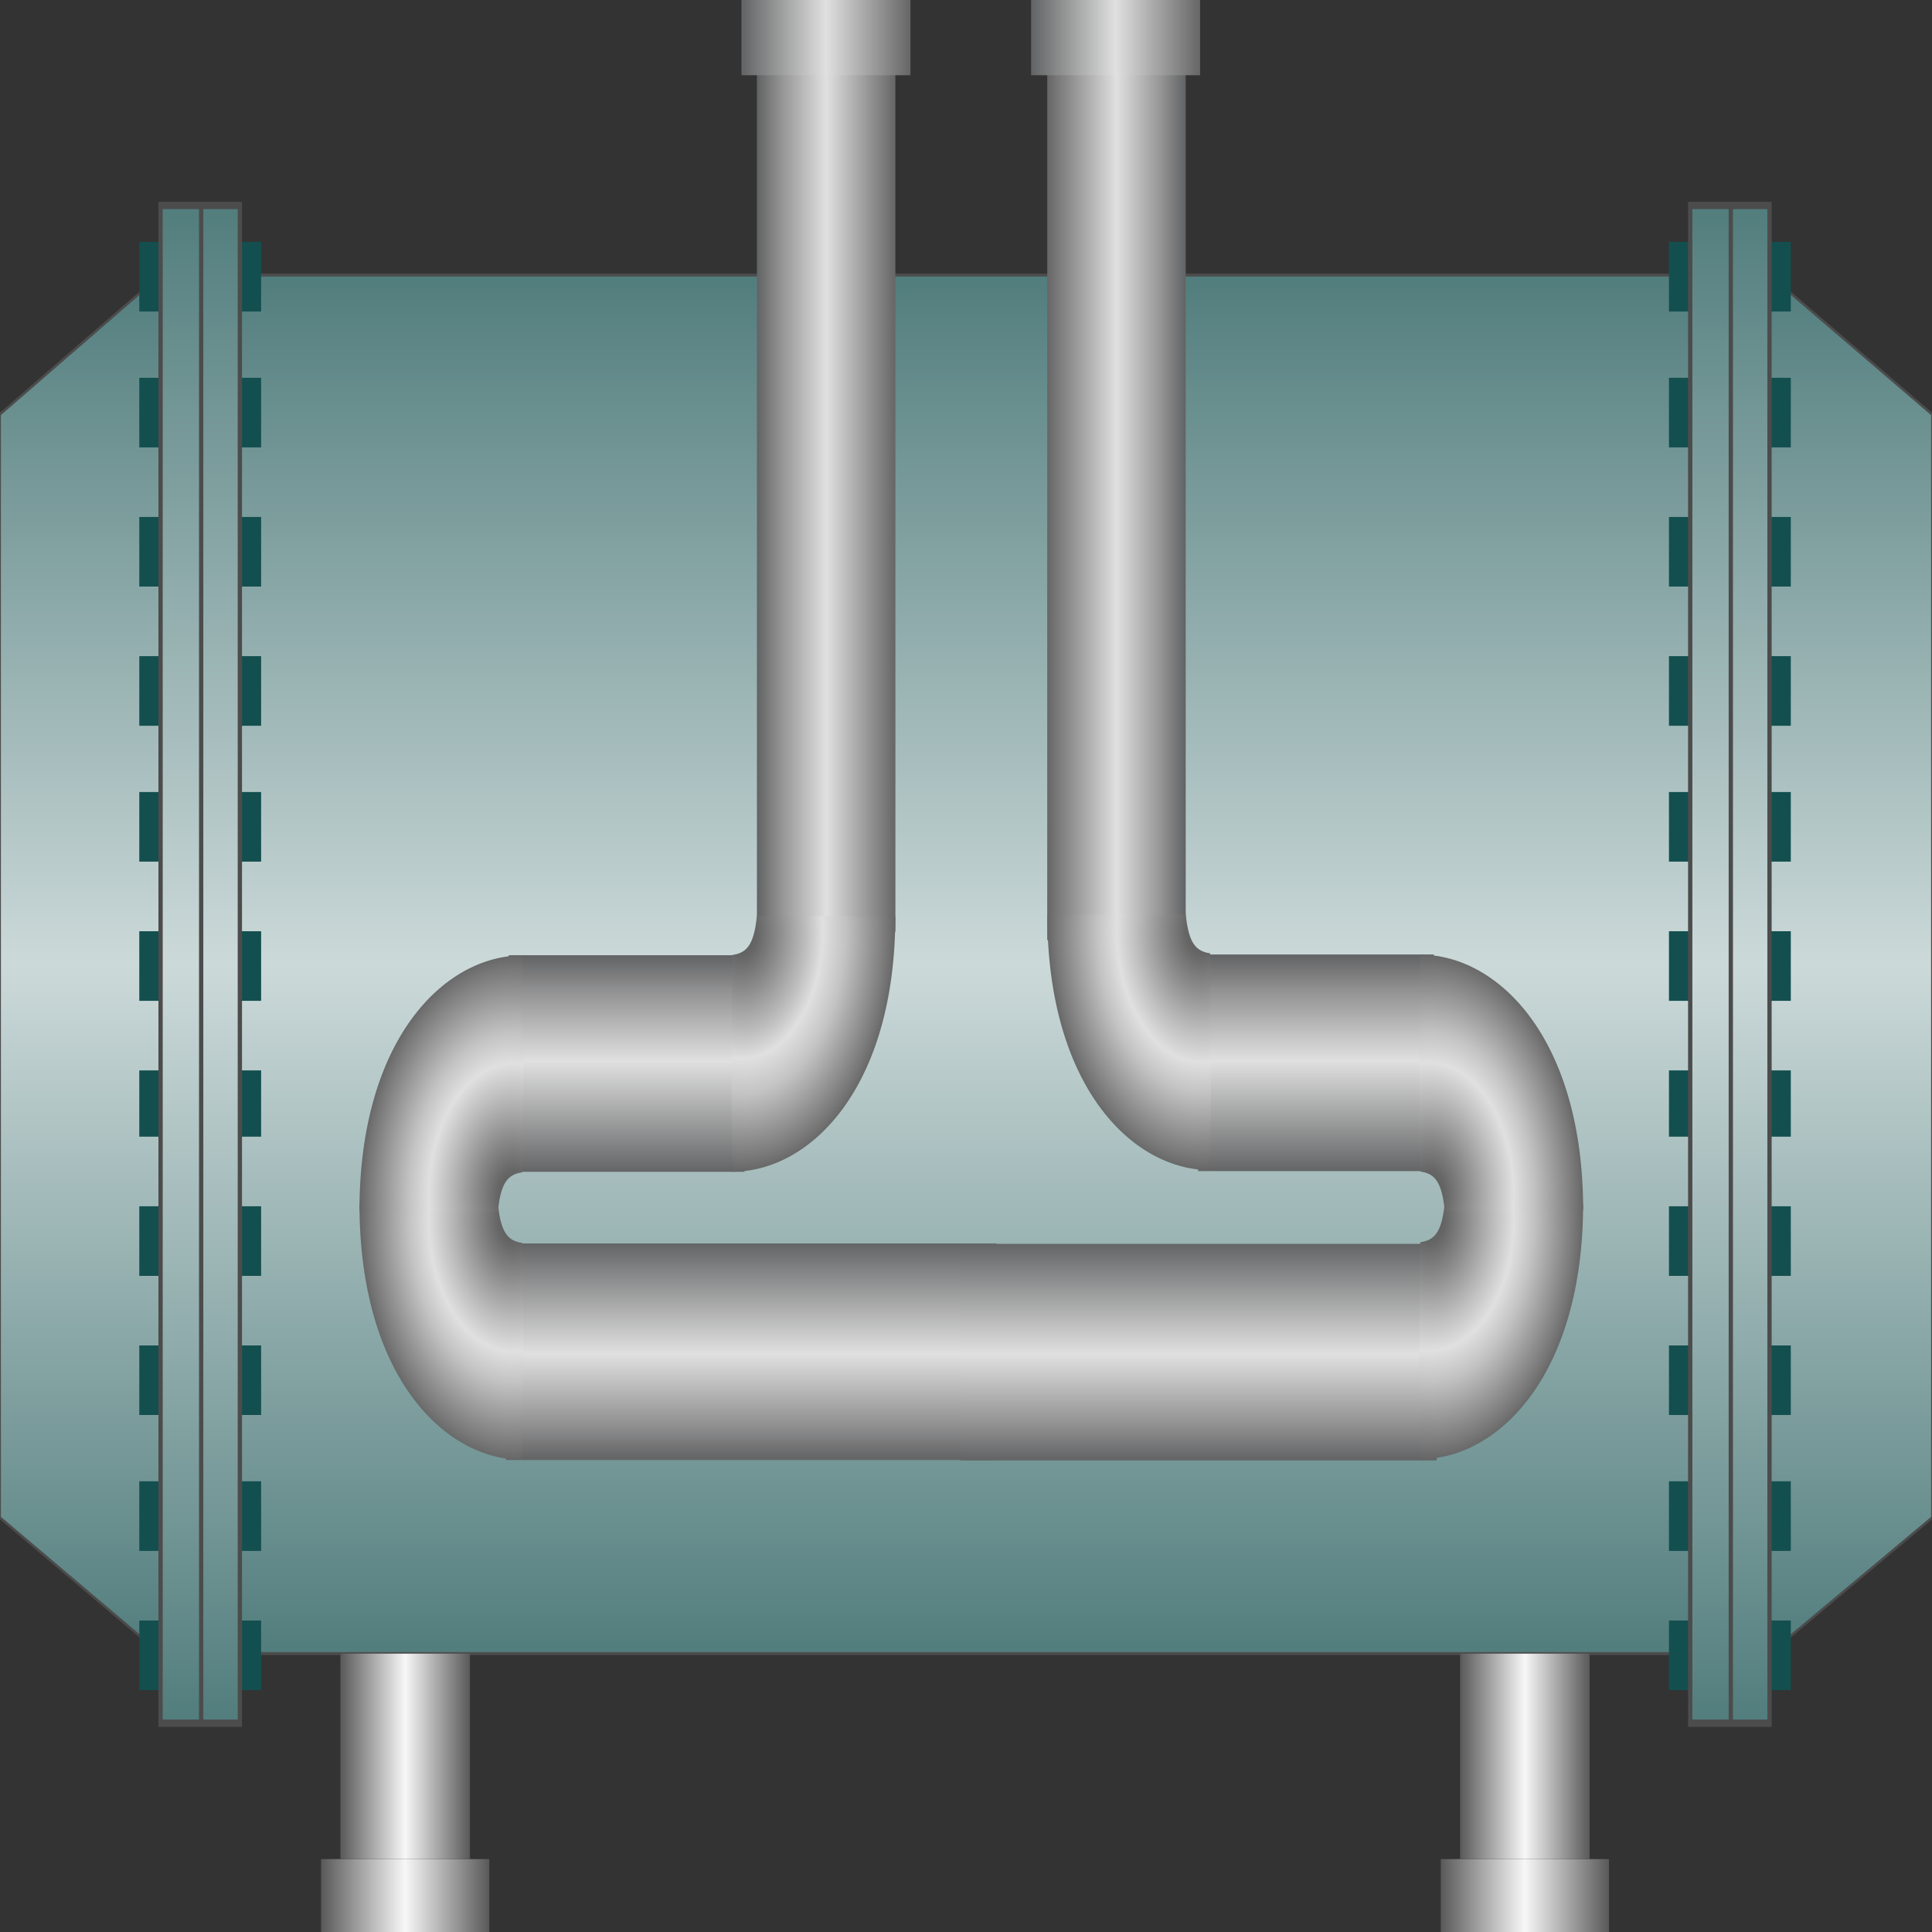 <svg version="1.1" xmlns="http://www.w3.org/2000/svg" xmlns:xlink="http://www.w3.org/1999/xlink" width="64px" height="64px" viewBox="0 0 112.5 65.649" enable-background="new 0 0 112.5 65.649" preserveAspectRatio="none">
<rect x="0" y="0" width="112.5" height="65.649" fill="#333333" stroke="none"/>
<g id="Group_Heat_Exchanger">
	<linearGradient id="SVGID_1_" gradientUnits="userSpaceOnUse" x1="56.251" y1="56.19" x2="56.251" y2="9.347">
		<stop offset="0" style="stop-color:#527D7D" />
		<stop offset="0.5" style="stop-color:#CCD9D9" />
		<stop offset="1" style="stop-color:#527D7D" />
	</linearGradient>
	<path fill="url(#SVGID_1_)" stroke="#4C4C4C" stroke-width="0.1" d="M9.35,9.346l-9.347,4.729v37.498L9.35,56.19h93.688   l9.459-4.616V14.076l-9.459-4.729H9.35z" />
</g>
<g id="Group_Tuner">
	<path fill="#144F4F" d="M8.111,8.22h7.094v2.365H8.111V8.22z" />
	<path fill="#144F4F" d="M8.111,17.566h7.094v2.365H8.111V17.566z" />
	<path fill="#144F4F" d="M8.111,12.837h7.094v2.365H8.111V12.837z" />
	<path fill="#144F4F" d="M8.111,26.913h7.094v2.365H8.111V26.913z" />
	<path fill="#144F4F" d="M8.111,22.296h7.094v2.365H8.111V22.296z" />
	<path fill="#144F4F" d="M8.111,36.372h7.094v2.252H8.111V36.372z" />
	<path fill="#144F4F" d="M8.111,31.643h7.094v2.365H8.111V31.643z" />
	<path fill="#144F4F" d="M8.111,45.718h7.094v2.364H8.111V45.718z" />
	<path fill="#144F4F" d="M8.111,40.989h7.094v2.365H8.111V40.989z" />
	<path fill="#144F4F" d="M8.111,55.065h7.094v2.364H8.111V55.065z" />
	<path fill="#144F4F" d="M8.111,50.334h7.094V52.7H8.111V50.334z" />
	<path fill="#144F4F" d="M97.183,8.22h7.095v2.365h-7.095V8.22z" />
	<path fill="#144F4F" d="M97.183,17.566h7.095v2.365h-7.095V17.566z" />
	<path fill="#144F4F" d="M97.183,12.837h7.095v2.365h-7.095V12.837z" />
	<path fill="#144F4F" d="M97.183,26.913h7.095v2.365h-7.095V26.913z" />
	<path fill="#144F4F" d="M97.183,22.296h7.095v2.365h-7.095V22.296z" />
	<path fill="#144F4F" d="M97.183,36.372h7.095v2.252h-7.095V36.372z" />
	<path fill="#144F4F" d="M97.183,31.643h7.095v2.365h-7.095V31.643z" />
	<path fill="#144F4F" d="M97.183,45.718h7.095v2.364h-7.095V45.718z" />
	<path fill="#144F4F" d="M97.183,40.989h7.095v2.365h-7.095V40.989z" />
	<path fill="#144F4F" d="M97.183,55.065h7.095v2.364h-7.095V55.065z" />
	<path fill="#144F4F" d="M97.183,50.334h7.095V52.7h-7.095V50.334z" />
	<linearGradient id="SVGID_2_" gradientUnits="userSpaceOnUse" x1="100.73" y1="58.555" x2="100.73" y2="6.982">
		<stop offset="0" style="stop-color:#527D7D" />
		<stop offset="0.5" style="stop-color:#CCD9D9" />
		<stop offset="1" style="stop-color:#527D7D" />
	</linearGradient>
	<path fill="url(#SVGID_2_)" stroke="#4C4C4C" stroke-width="0.25" d="M98.421,6.981v51.574h4.617V6.981H98.421z" />
	<linearGradient id="SVGID_3_" gradientUnits="userSpaceOnUse" x1="11.658" y1="58.555" x2="11.658" y2="6.982">
		<stop offset="0" style="stop-color:#527D7D" />
		<stop offset="0.5" style="stop-color:#CCD9D9" />
		<stop offset="1" style="stop-color:#527D7D" />
	</linearGradient>
	<path fill="url(#SVGID_3_)" stroke="#4C4C4C" stroke-width="0.25" d="M9.35,6.981v51.574h4.617V6.981H9.35z" />
	<path fill="none" stroke="#4C4C4C" stroke-width="0.25" d="M11.714,6.981v51.574" />
	<path fill="none" stroke="#4C4C4C" stroke-width="0.25" d="M100.785,6.981v51.574" />
</g>
<g id="Group_Support">
	<linearGradient id="SVGID_4_" gradientUnits="userSpaceOnUse" x1="18.696" y1="64.411" x2="28.493" y2="64.411">
		<stop offset="0" style="stop-color:#595959" />
		<stop offset="0.5" style="stop-color:#F7F7F7" />
		<stop offset="1" style="stop-color:#595959" />
	</linearGradient>
	<path fill="url(#SVGID_4_)" d="M18.696,65.649v-2.477h9.797v2.477H18.696z" />
	<linearGradient id="SVGID_5_" gradientUnits="userSpaceOnUse" x1="19.822" y1="59.681" x2="27.366" y2="59.681">
		<stop offset="0" style="stop-color:#595959" />
		<stop offset="0.5" style="stop-color:#F7F7F7" />
		<stop offset="1" style="stop-color:#595959" />
	</linearGradient>
	<path fill="url(#SVGID_5_)" d="M19.822,63.172V56.19h7.544v6.982H19.822" />
	<linearGradient id="SVGID_6_" gradientUnits="userSpaceOnUse" x1="83.894" y1="64.411" x2="93.691" y2="64.411">
		<stop offset="0" style="stop-color:#595959" />
		<stop offset="0.5" style="stop-color:#F7F7F7" />
		<stop offset="1" style="stop-color:#595959" />
	</linearGradient>
	<path fill="url(#SVGID_6_)" d="M83.895,65.649v-2.477h9.797v2.477H83.895" />
	<linearGradient id="SVGID_7_" gradientUnits="userSpaceOnUse" x1="85.022" y1="59.681" x2="92.565" y2="59.681">
		<stop offset="0" style="stop-color:#595959" />
		<stop offset="0.5" style="stop-color:#F7F7F7" />
		<stop offset="1" style="stop-color:#595959" />
	</linearGradient>
	<path fill="url(#SVGID_7_)" d="M85.021,63.172V56.19h7.544v6.982H85.021" />
</g>
<g id="Group_Bent_Tube">
	
		<linearGradient id="SVGID_8_" gradientUnits="userSpaceOnUse" x1="44.075" y1="48.767" x2="52.139" y2="48.767" gradientTransform="matrix(1 0 0 -1 0 65.649)">
		<stop offset="0.01" style="stop-color:#646566" />
		<stop offset="0.18" style="stop-color:#959595" />
		<stop offset="0.5" style="stop-color:#E0E0E0" />
		<stop offset="1" style="stop-color:#666666" />
	</linearGradient>
	<rect x="44.075" y="2.104" fill="url(#SVGID_8_)" width="8.064" height="29.556" />
	
		<linearGradient id="SVGID_9_" gradientUnits="userSpaceOnUse" x1="36.49" y1="25.831" x2="36.49" y2="33.191" gradientTransform="matrix(1 0 0 -1 0 65.649)">
		<stop offset="0" style="stop-color:#646566" />
		<stop offset="0.51" style="stop-color:#E0E0E0" />
		<stop offset="0.84" style="stop-color:#909091" />
		<stop offset="0.99" style="stop-color:#646566" />
	</linearGradient>
	<rect x="29.628" y="32.458" fill="url(#SVGID_9_)" width="13.724" height="7.36" />
	
		<radialGradient id="SVGID_10_" cx="143.992" cy="284.788" r="3.17" gradientTransform="matrix(2.987 -0.2 -0.218 -2.719 -324.866 834.788)" gradientUnits="userSpaceOnUse">
		<stop offset="0" style="stop-color:#595959" />
		<stop offset="0.1" style="stop-color:#666666" />
		<stop offset="0.22" style="stop-color:#888888" />
		<stop offset="0.4" style="stop-color:#BEBEBE" />
		<stop offset="0.5" style="stop-color:#E0E0E0" />
		<stop offset="0.64" style="stop-color:#C3C3C3" />
		<stop offset="0.89" style="stop-color:#787878" />
		<stop offset="1" style="stop-color:#545454" />
	</radialGradient>
	<path fill="url(#SVGID_10_)" d="M42.624,39.816c4.636,0,9.509-2.91,9.509-8.671l-8.061-0.021c-0.168,1.014-0.628,1.259-1.423,1.324   C42.555,34.376,42.624,39.816,42.624,39.816z" />
	
		<linearGradient id="SVGID_11_" gradientUnits="userSpaceOnUse" x1="43.741" y1="16.038" x2="43.741" y2="23.397" gradientTransform="matrix(1 0 0 -1 0 65.649)">
		<stop offset="0.01" style="stop-color:#646566" />
		<stop offset="0.16" style="stop-color:#909091" />
		<stop offset="0.49" style="stop-color:#E0E0E0" />
		<stop offset="1" style="stop-color:#646566" />
	</linearGradient>
	<rect x="29.462" y="42.252" fill="url(#SVGID_11_)" width="28.558" height="7.359" />
	
		<radialGradient id="SVGID_12_" cx="157.163" cy="280.219" r="3.17" gradientTransform="matrix(-2.987 -0.2 0.218 -2.719 438.265 834.788)" gradientUnits="userSpaceOnUse">
		<stop offset="0" style="stop-color:#595959" />
		<stop offset="0.1" style="stop-color:#666666" />
		<stop offset="0.22" style="stop-color:#888888" />
		<stop offset="0.4" style="stop-color:#BEBEBE" />
		<stop offset="0.52" style="stop-color:#E0E0E0" />
		<stop offset="0.64" style="stop-color:#C3C3C3" />
		<stop offset="0.89" style="stop-color:#787878" />
		<stop offset="1" style="stop-color:#545454" />
	</radialGradient>
	<path fill="url(#SVGID_12_)" d="M30.443,49.606c-4.636,0-9.509-2.91-9.509-8.674l8.061-0.021c0.168,1.014,0.628,1.26,1.423,1.324   C30.511,44.167,30.443,49.606,30.443,49.606z" />
	
		<radialGradient id="SVGID_13_" cx="144.962" cy="274.353" r="3.17" gradientTransform="matrix(-2.987 0.2 0.218 2.719 403.099 -734.326)" gradientUnits="userSpaceOnUse">
		<stop offset="0" style="stop-color:#595959" />
		<stop offset="0.1" style="stop-color:#666666" />
		<stop offset="0.22" style="stop-color:#888888" />
		<stop offset="0.4" style="stop-color:#BEBEBE" />
		<stop offset="0.52" style="stop-color:#E0E0E0" />
		<stop offset="0.64" style="stop-color:#C3C3C3" />
		<stop offset="0.89" style="stop-color:#787878" />
		<stop offset="1" style="stop-color:#545454" />
	</radialGradient>
	<path fill="url(#SVGID_13_)" d="M30.441,32.464c-4.636,0-9.509,2.91-9.509,8.674l8.062,0.021c0.168-1.013,0.627-1.259,1.422-1.323   C30.51,37.904,30.441,32.464,30.441,32.464z" />
	
		<linearGradient id="SVGID_14_" gradientUnits="userSpaceOnUse" x1="43.075" y1="48.636" x2="51.14" y2="48.636" gradientTransform="matrix(-1 0 0 -1 112.12 65.649)">
		<stop offset="0.01" style="stop-color:#646566" />
		<stop offset="0.18" style="stop-color:#959595" />
		<stop offset="0.5" style="stop-color:#E0E0E0" />
		<stop offset="1" style="stop-color:#666666" />
	</linearGradient>
	<rect x="60.98" y="2.079" fill="url(#SVGID_14_)" width="8.064" height="29.869" />
	
		<linearGradient id="SVGID_15_" gradientUnits="userSpaceOnUse" x1="35.491" y1="25.856" x2="35.491" y2="33.217" gradientTransform="matrix(-1 0 0 -1 112.12 65.649)">
		<stop offset="0" style="stop-color:#646566" />
		<stop offset="0.51" style="stop-color:#E0E0E0" />
		<stop offset="0.84" style="stop-color:#909091" />
		<stop offset="0.99" style="stop-color:#646566" />
	</linearGradient>
	<rect x="69.768" y="32.433" fill="url(#SVGID_15_)" width="13.723" height="7.361" />
	
		<radialGradient id="SVGID_16_" cx="143.661" cy="284.832" r="3.17" gradientTransform="matrix(-2.987 -0.2 0.218 -2.719 436.986 834.788)" gradientUnits="userSpaceOnUse">
		<stop offset="0" style="stop-color:#595959" />
		<stop offset="0.1" style="stop-color:#666666" />
		<stop offset="0.22" style="stop-color:#888888" />
		<stop offset="0.4" style="stop-color:#BEBEBE" />
		<stop offset="0.52" style="stop-color:#E0E0E0" />
		<stop offset="0.64" style="stop-color:#C3C3C3" />
		<stop offset="0.89" style="stop-color:#787878" />
		<stop offset="1" style="stop-color:#545454" />
	</radialGradient>
	<path fill="url(#SVGID_16_)" d="M70.496,39.762c-4.637,0-9.51-2.91-9.51-8.672l8.061-0.021c0.168,1.014,0.629,1.258,1.424,1.325   C70.564,34.323,70.496,39.762,70.496,39.762z" />
	
		<linearGradient id="SVGID_17_" gradientUnits="userSpaceOnUse" x1="42.326" y1="16.024" x2="42.326" y2="23.383" gradientTransform="matrix(-1 0 0 -1 112.12 65.649)">
		<stop offset="0.01" style="stop-color:#646566" />
		<stop offset="0.16" style="stop-color:#909091" />
		<stop offset="0.49" style="stop-color:#E0E0E0" />
		<stop offset="1" style="stop-color:#646566" />
	</linearGradient>
	<rect x="55.932" y="42.266" fill="url(#SVGID_17_)" width="27.725" height="7.359" />
	
		<radialGradient id="SVGID_18_" cx="157.497" cy="280.205" r="3.169" gradientTransform="matrix(2.987 -0.2 -0.218 -2.719 -326.144 834.788)" gradientUnits="userSpaceOnUse">
		<stop offset="0" style="stop-color:#595959" />
		<stop offset="0.1" style="stop-color:#666666" />
		<stop offset="0.22" style="stop-color:#888888" />
		<stop offset="0.4" style="stop-color:#BEBEBE" />
		<stop offset="0.52" style="stop-color:#E0E0E0" />
		<stop offset="0.64" style="stop-color:#C3C3C3" />
		<stop offset="0.89" style="stop-color:#787878" />
		<stop offset="1" style="stop-color:#545454" />
	</radialGradient>
	<path fill="url(#SVGID_18_)" d="M82.676,49.581c4.636,0,9.509-2.91,9.509-8.674l-8.061-0.021c-0.168,1.014-0.628,1.26-1.423,1.324   C82.607,44.141,82.676,49.581,82.676,49.581z" />
	
		<radialGradient id="SVGID_19_" cx="145.293" cy="274.32" r="3.17" gradientTransform="matrix(2.987 0.2 -0.218 2.719 -290.98 -734.326)" gradientUnits="userSpaceOnUse">
		<stop offset="0" style="stop-color:#595959" />
		<stop offset="0.1" style="stop-color:#666666" />
		<stop offset="0.22" style="stop-color:#888888" />
		<stop offset="0.4" style="stop-color:#BEBEBE" />
		<stop offset="0.52" style="stop-color:#E0E0E0" />
		<stop offset="0.64" style="stop-color:#C3C3C3" />
		<stop offset="0.89" style="stop-color:#787878" />
		<stop offset="1" style="stop-color:#545454" />
	</radialGradient>
	<path fill="url(#SVGID_19_)" d="M82.678,32.439c4.636,0,9.509,2.911,9.509,8.674l-8.062,0.021c-0.168-1.014-0.627-1.26-1.422-1.324   C82.609,37.879,82.678,32.439,82.678,32.439z" />
	
		<linearGradient id="SVGID_20_" gradientUnits="userSpaceOnUse" x1="43.174" y1="64.372" x2="53.017" y2="64.372" gradientTransform="matrix(1 0 0 -1 0 65.649)">
		<stop offset="0.01" style="stop-color:#646566" />
		<stop offset="0.5" style="stop-color:#E0E0E0" />
		<stop offset="1" style="stop-color:#666666" />
	</linearGradient>
	<rect x="43.174" fill="url(#SVGID_20_)" width="9.842" height="2.556" />
	
		<linearGradient id="SVGID_21_" gradientUnits="userSpaceOnUse" x1="60.041" y1="64.372" x2="69.883" y2="64.372" gradientTransform="matrix(1 0 0 -1 0 65.649)">
		<stop offset="0.01" style="stop-color:#646566" />
		<stop offset="0.5" style="stop-color:#E0E0E0" />
		<stop offset="1" style="stop-color:#666666" />
	</linearGradient>
	<rect x="60.041" fill="url(#SVGID_21_)" width="9.842" height="2.556" />
</g>
</svg>